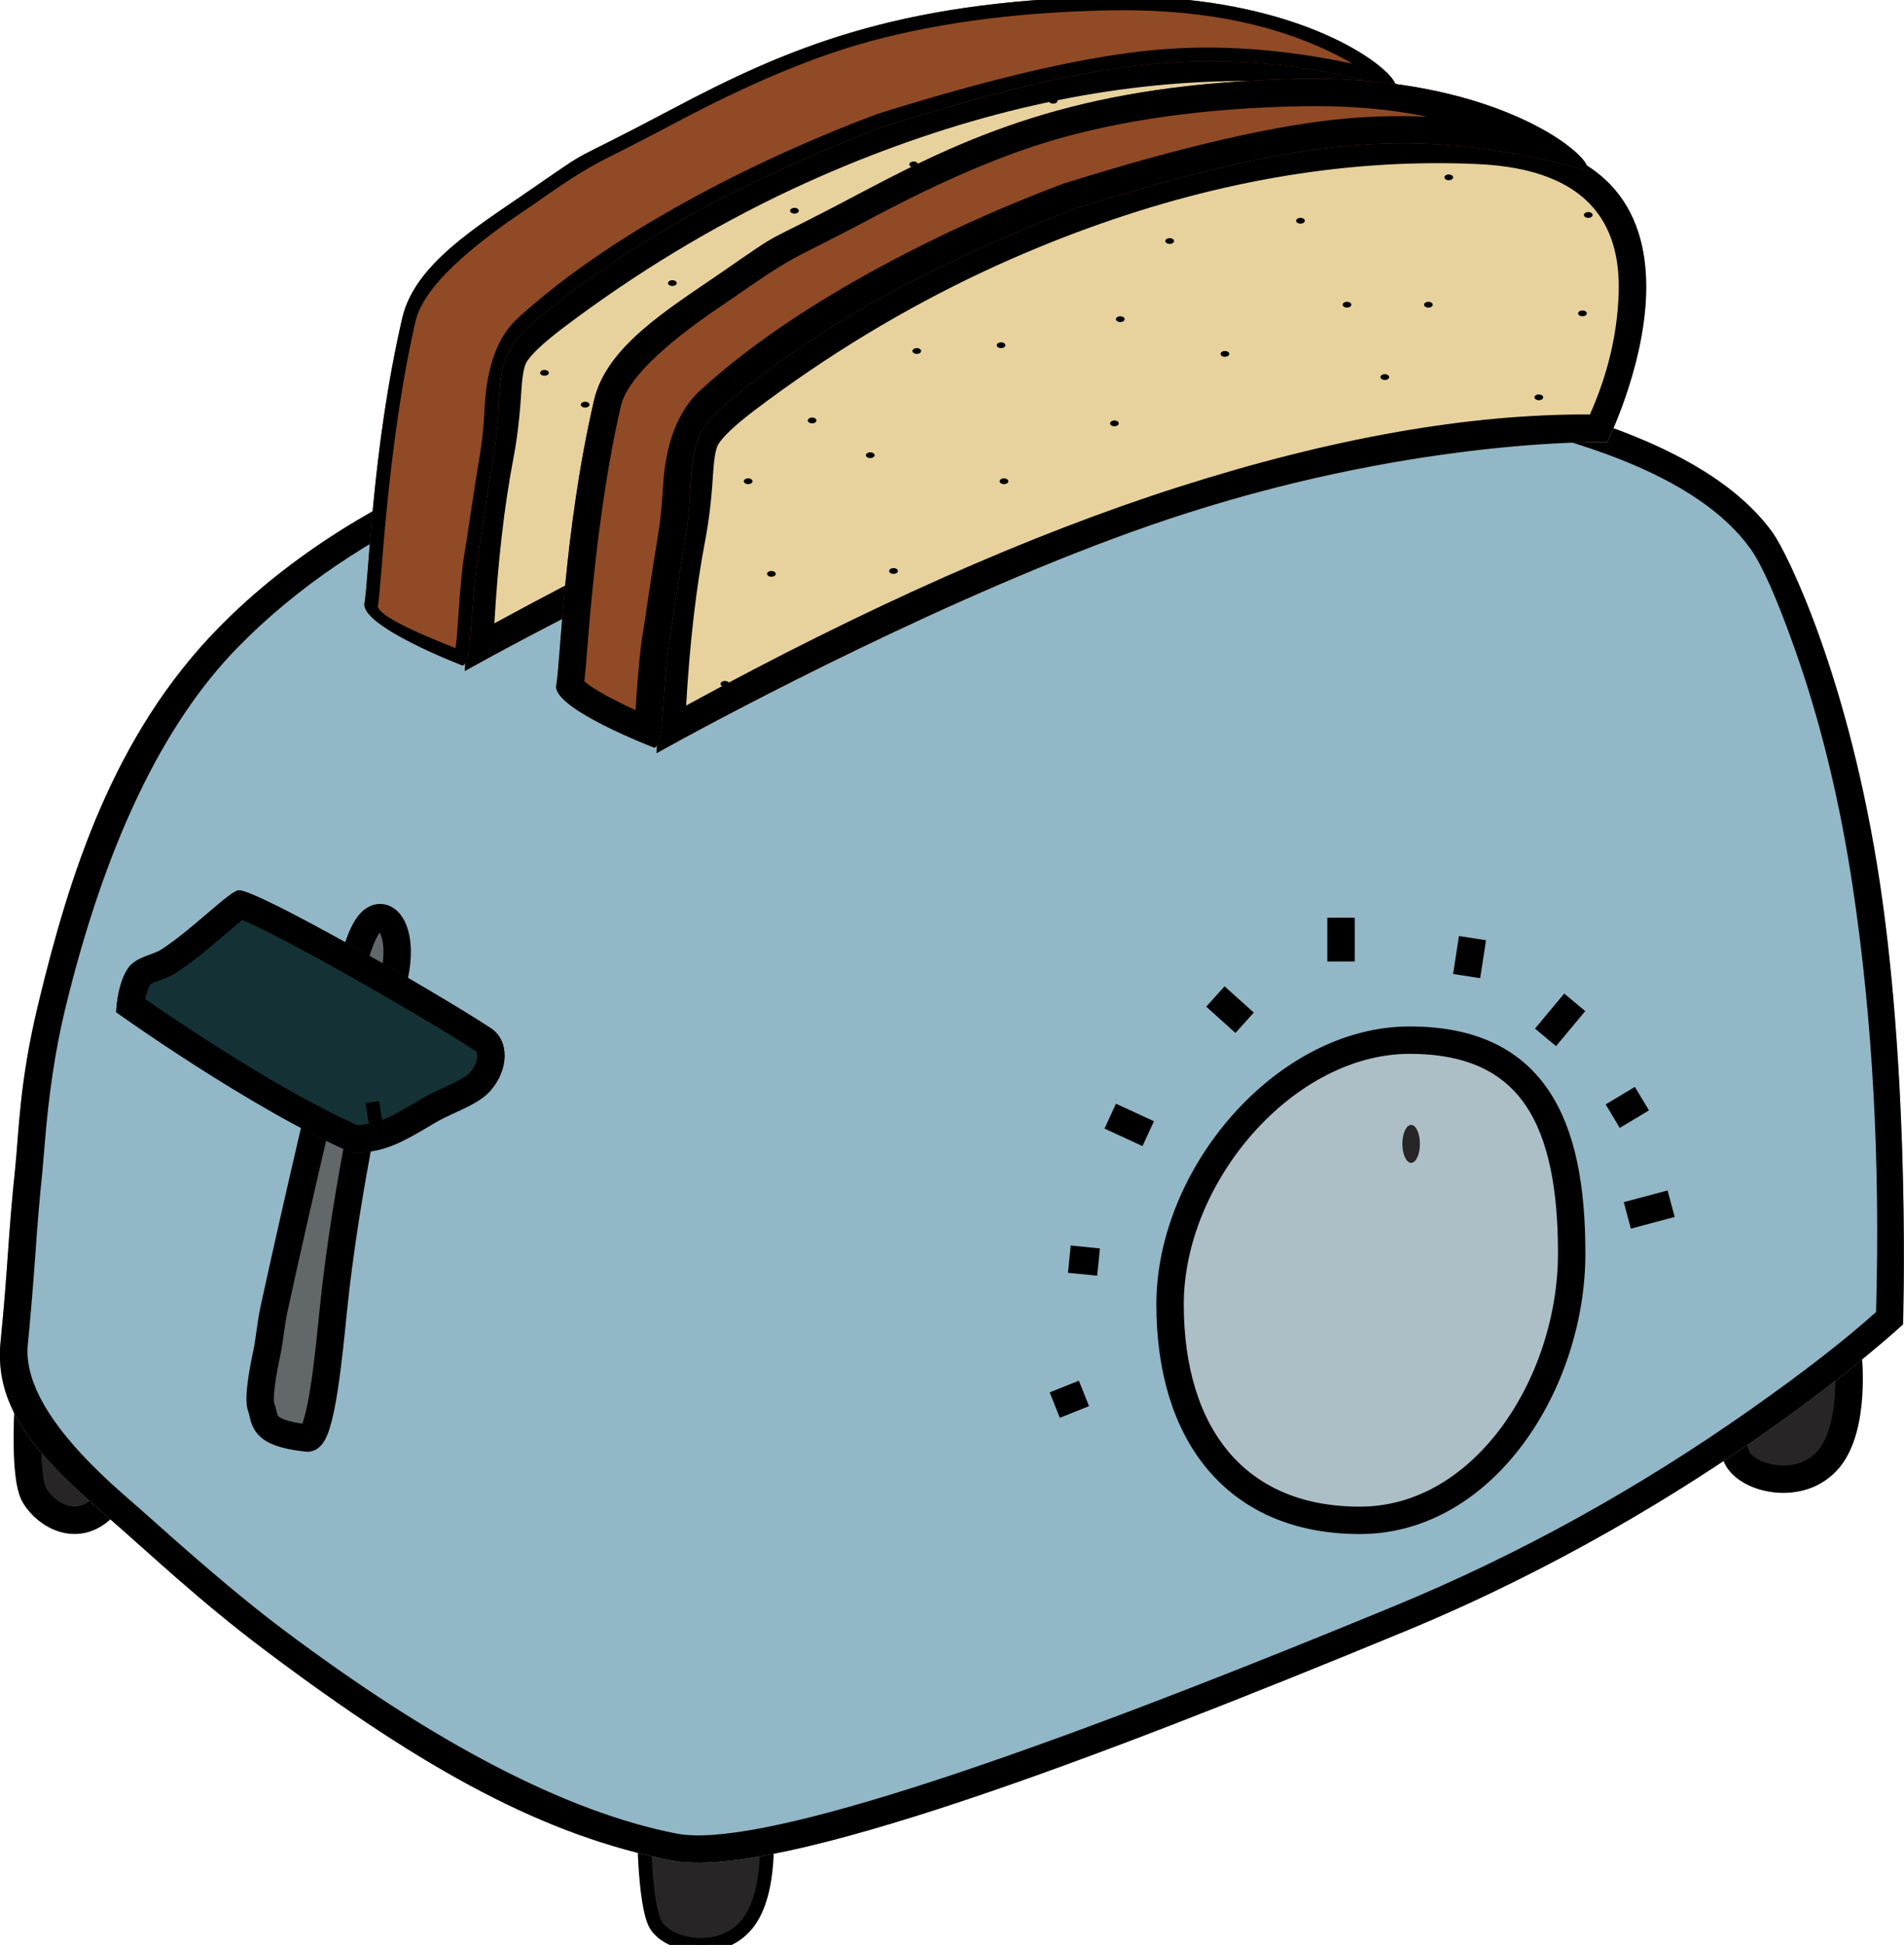 <svg width="139" height="142" viewBox="0 0 139 142" fill="none" xmlns="http://www.w3.org/2000/svg" xmlns:xlink="http://www.w3.org/1999/xlink">
	<desc>
			Created with Pixso.
	</desc>
	<defs>
		<clipPath id="clip61_4">
			<rect id="тостер2" width="139" height="142" fill="white" fill-opacity="0"/>
		</clipPath>
	</defs>
	<rect id="тостер2" width="139" height="142" fill="#FFFFFF" fill-opacity="0"/>
	<g clip-path="url(#clip61_4)">
		<path id="Прямоугольник 28" d="M126 99L134.92 99C134.92 99 135.49 104.16 133.5 106.53C131.52 108.89 127.74 108.03 126.87 106.53C126 105.02 126 99 126 99Z" fill="#272525" fill-opacity="1" fill-rule="evenodd"/>
		<path id="Прямоугольник 28" d="M134.92 99C134.92 99 135.49 104.16 133.5 106.53C131.52 108.89 127.74 108.03 126.87 106.53C126 105.02 126 99 126 99L134.92 99Z" stroke="#000000" stroke-opacity="1" stroke-width="2"/>
		<path id="Прямоугольник 28" d="M47 133L55.92 133C55.92 133 56.49 138.16 54.5 140.53C52.52 142.89 48.74 142.03 47.87 140.53C47 139.02 47 133 47 133Z" fill="#272525" fill-opacity="1" fill-rule="evenodd"/>
		<path id="Прямоугольник 28" d="M55.92 133C55.92 133 56.49 138.16 54.5 140.53C52.52 142.89 48.74 142.03 47.87 140.53C47 139.02 47 133 47 133L55.92 133Z" stroke="#000000" stroke-opacity="1" stroke-width="1"/>
		<path id="Прямоугольник 28" d="M2.1 102L11 102C11 102 9.72 107.59 7.74 109.83C5.76 112.07 3.4 110.64 2.54 109.22C1.67 107.79 2.1 102 2.1 102Z" fill="#272525" fill-opacity="1" fill-rule="evenodd"/>
		<path id="Прямоугольник 28" d="M11 102C11 102 9.72 107.59 7.74 109.83C5.76 112.07 3.4 110.64 2.54 109.22C1.67 107.79 2.1 102 2.1 102L11 102Z" stroke="#000000" stroke-opacity="1" stroke-width="2"/>
		<path id="Форма 53" d="M129.44 38.93C119.72 25.29 79.3 26.03 79.3 26.03C79.3 26.03 37.09 24.31 15.98 45.81C8.24 53.69 5.05 63.94 2.79 73.31C1.4 79.06 1.39 82.6 1.1 85.37C0.57 90.41 0.59 92.5 0.04 97.96C-0.46 102.99 2.95 106.47 7.75 110.66C11.02 113.5 14.57 116.89 19.36 120.49C31.18 129.38 39.83 134.03 49.01 135.83C56.68 137.33 80.36 128.27 102.52 119.12C124.69 109.97 138.93 96.69 138.93 96.69C138.93 96.69 139.49 79.53 137.25 64.53C135 49.54 130.49 40.41 129.44 38.93Z" fill="#92B7C7" fill-opacity="1" fill-rule="evenodd"/>
		<path id="Форма 53" d="M79.3 26.03C79.3 26.03 37.09 24.31 15.98 45.81C8.24 53.69 5.05 63.94 2.79 73.31C1.4 79.06 1.39 82.6 1.1 85.37C0.57 90.41 0.59 92.5 0.04 97.96C-0.46 102.99 2.95 106.47 7.75 110.66C11.02 113.5 14.57 116.89 19.36 120.49C31.18 129.38 39.83 134.03 49.01 135.83C56.68 137.33 80.36 128.27 102.52 119.12C124.69 109.97 138.93 96.69 138.93 96.69C138.93 96.69 139.49 79.53 137.25 64.53C135 49.54 130.49 40.41 129.44 38.93C119.72 25.29 79.3 26.03 79.3 26.03ZM136.96 95.79Q137.43 79.28 135.27 64.83Q133.85 55.33 131.01 47.33Q129.07 41.87 127.81 40.09Q122.24 32.28 100.46 29.35Q89.29 27.85 79.34 28.03L79.28 28.03L79.22 28.03Q68.88 27.6 55.9 29.83Q30.15 34.23 17.41 47.21Q9.1 55.67 4.73 73.78Q3.69 78.12 3.26 83.59Q3.15 84.95 3.09 85.58Q2.82 88.11 2.57 91.74Q2.3 95.45 2.03 98.16Q1.59 102.63 9.06 109.15Q9.86 109.84 11.51 111.31Q16.99 116.21 20.56 118.89Q37.34 131.51 49.4 133.87Q57.64 135.48 101.76 117.27Q115.41 111.64 127.89 102.84Q133.58 98.83 136.96 95.79Z" fill="#000000" fill-opacity="1" fill-rule="evenodd"/>
		<line id="Линия 20" x1="125.748" y1="38.543" x2="125.748" y2="38.543" stroke="#000000" stroke-opacity="1" stroke-width="2"/>
		<line id="Линия 21" x1="18.835" y1="49.341" x2="18.835" y2="49.341" stroke="#000000" stroke-opacity="1" stroke-width="2"/>
		<path id="Прямоугольник 29" d="M25.28 72.33C25.8 69.96 26.37 68.11 27.01 67.39C28.13 66.14 29.59 67.95 28.74 71.49C27.42 77.06 25.25 86.69 24.33 95.69C24.05 98.44 23.45 105.1 22.43 104.99C18.93 104.62 19.41 103.59 19.07 102.74C18.82 102.1 19.23 99.92 19.48 98.78C19.66 97.92 19.78 96.64 19.98 95.69C21.88 86.92 23.76 79.26 25.28 72.33Z" fill="#595A5A" fill-opacity="0.851" fill-rule="evenodd"/>
		<path id="Прямоугольник 29" d="M24.33 95.69C24.05 98.44 23.45 105.1 22.43 104.99C18.93 104.62 19.41 103.59 19.07 102.74C18.82 102.1 19.23 99.92 19.48 98.78C19.66 97.92 19.78 96.64 19.98 95.69C21.88 86.92 23.76 79.26 25.28 72.33C25.8 69.96 26.37 68.11 27.01 67.39C28.13 66.14 29.59 67.95 28.74 71.49C27.42 77.06 25.25 86.69 24.33 95.69Z" stroke="#000000" stroke-opacity="1" stroke-width="2"/>
		<path id="Прямоугольник 30" d="M8.48 73.9C8.48 73.9 8.53 71.93 9.33 70.72C9.9 69.86 11.14 69.74 11.76 69.34C14.09 67.84 16.8 65 17.45 65C18.83 65 31.67 72.34 35.82 75.06C37.22 75.97 37.13 78.1 35.82 79.61C34.9 80.68 33.14 81.16 31.81 81.94C29.41 83.36 28.12 84.17 25.69 84.16C18.37 80.99 8.48 73.9 8.48 73.9Z" fill="#143136" fill-opacity="1" fill-rule="evenodd"/>
		<path id="Прямоугольник 30" d="M8.48 73.9C8.48 73.9 8.53 71.93 9.33 70.72C9.9 69.86 11.14 69.74 11.76 69.34C14.09 67.84 16.8 65 17.45 65C18.83 65 31.67 72.34 35.82 75.06C37.22 75.97 37.13 78.1 35.82 79.61C34.9 80.68 33.14 81.16 31.81 81.94C29.41 83.36 28.12 84.17 25.69 84.16C18.37 80.99 8.48 73.9 8.48 73.9ZM10.6 72.94Q10.91 73.16 11.27 73.4Q13.33 74.81 15.42 76.15Q18.34 78.02 20.9 79.48Q23.81 81.13 26.08 82.15Q26.53 82.13 26.92 82.06Q27.43 81.96 27.95 81.75Q28.45 81.56 29.11 81.19Q29.56 80.95 30.61 80.33Q30.73 80.25 30.8 80.22Q31.17 80 31.65 79.76Q31.91 79.63 32.44 79.39Q33.32 78.98 33.68 78.77Q34.13 78.52 34.31 78.3Q34.58 77.99 34.72 77.65Q34.84 77.35 34.84 77.08Q34.84 76.81 34.73 76.74Q33.21 75.74 30.38 74.07Q27.52 72.38 24.63 70.76Q21.48 69.01 19.43 67.98Q18.35 67.44 17.7 67.17Q17.69 67.17 17.69 67.17Q17.31 67.47 16.42 68.23Q15.32 69.17 14.72 69.65Q13.67 70.49 12.84 71.03Q12.55 71.21 12.17 71.37Q11.99 71.45 11.65 71.57Q11.19 71.74 11.04 71.83Q10.99 71.85 10.97 71.87Q10.86 72.05 10.76 72.36Q10.67 72.62 10.6 72.94Z" fill="#000000" fill-opacity="1" fill-rule="evenodd"/>
		<line id="Линия 22" x1="10.919" y1="71.573" x2="10.919" y2="71.573" stroke="#000000" stroke-opacity="1" stroke-width="2"/>
		<line id="Линия 23" x1="27.595" y1="83.006" x2="27.173" y2="80.465" stroke="#000000" stroke-opacity="1" stroke-width="1"/>
		<path id="Эллипс 11" d="M85.42 95.23C85.42 85.75 93.84 75.94 102.91 75.94C111.98 75.94 114.74 82.03 114.74 91.5C114.74 100.97 108.35 111 99.28 111C90.21 111 85.42 104.7 85.42 95.23Z" fill="#C4C4C4" fill-opacity="0.509" fill-rule="evenodd"/>
		<path id="Эллипс 11" d="M102.91 75.94C111.98 75.94 114.74 82.03 114.74 91.5C114.74 100.97 108.35 111 99.28 111C90.21 111 85.42 104.7 85.42 95.23C85.42 85.75 93.84 75.94 102.91 75.94Z" stroke="#000000" stroke-opacity="1" stroke-width="2"/>
		<line id="Линия 24" x1="108.351" y1="79.572" x2="108.351" y2="79.572" stroke="#000000" stroke-opacity="1" stroke-width="2"/>
		<ellipse id="Эллипс 12" cx="103.019" cy="83.513" rx="0.64" ry="1.385" fill="#272525" fill-opacity="1"/>
		<line id="Линия 25" x1="78.066" y1="91.93" x2="80.199" y2="92.143" stroke="#000000" stroke-opacity="1" stroke-width="2"/>
		<line id="Линия 26" x1="77" y1="102.583" x2="79.133" y2="101.731" stroke="#000000" stroke-opacity="1" stroke-width="2"/>
		<line id="Линия 27" x1="81.052" y1="81.489" x2="83.825" y2="82.768" stroke="#000000" stroke-opacity="1" stroke-width="2"/>
		<line id="Линия 28" x1="88.73" y1="72.753" x2="90.863" y2="74.671" stroke="#000000" stroke-opacity="1" stroke-width="2"/>
		<line id="Линия 29" x1="97.9" y1="67" x2="97.9" y2="70.196" stroke="#000000" stroke-opacity="1" stroke-width="2"/>
		<line id="Линия 30" x1="107.498" y1="68.492" x2="107.071" y2="71.262" stroke="#000000" stroke-opacity="1" stroke-width="2"/>
		<line id="Линия 31" x1="114.962" y1="73.179" x2="112.829" y2="75.736" stroke="#000000" stroke-opacity="1" stroke-width="2"/>
		<line id="Линия 32" x1="119.867" y1="80.211" x2="117.734" y2="81.489" stroke="#000000" stroke-opacity="1" stroke-width="2"/>
		<line id="Линия 33" x1="122" y1="87.881" x2="118.801" y2="88.734" stroke="#000000" stroke-opacity="1" stroke-width="2"/>
		<path id="Прямоугольник 31" d="M39.87 22.37C54.17 11.53 73.94 3.07 93.99 3.98C114.03 4.9 103.33 26.28 103.33 26.28C103.33 26.28 89.96 25.93 72.66 31.46C55.36 36.98 33.93 49 33.93 49C33.93 49 34.25 39.7 35.52 33.04C36.8 26.38 34.72 26.28 39.87 22.37Z" fill="#E7D29D" fill-opacity="1" fill-rule="evenodd"/>
		<path id="Прямоугольник 31" d="M39.87 22.37C54.17 11.53 73.94 3.07 93.99 3.98C114.03 4.9 103.33 26.28 103.33 26.28C103.33 26.28 89.96 25.93 72.66 31.46C58.57 35.95 41.73 44.76 35.98 47.87C34.67 48.58 33.93 49 33.93 49C33.93 49 33.96 48.09 34.04 46.64C34.22 43.45 34.65 37.62 35.52 33.04C36.8 26.38 34.72 26.28 39.87 22.37ZM36.09 45.51Q55.85 34.72 72.05 29.55Q88.83 24.19 102.07 24.26Q104.03 19.86 104.17 15.41Q104.29 11.67 102.52 9.41Q100.04 6.26 93.9 5.98Q80.05 5.35 65.46 10.65Q61.58 12.06 57.86 13.8Q49.03 17.94 41.08 23.96Q38.89 25.63 38.41 26.49Q38.15 26.98 38.05 28.69Q37.89 31.31 37.49 33.42Q36.49 38.62 36.09 45.51Z" fill="#000000" fill-opacity="1" fill-rule="evenodd"/>
		<path id="Форма 54" d="M101.73 6.41C102.98 6.12 96.1 -0.59 80.72 -0.24C65.35 0.11 57.38 3.56 49 8C40.62 12.44 43.91 10.29 38.49 14.02C34.78 16.58 30.27 19.31 29.37 23.21C27.14 32.83 26.93 42.34 26.61 44.03C26.29 45.72 33.72 48.57 33.72 48.57C33.72 48.57 34.15 48.88 34.35 46.46C34.45 45.29 34.61 42.21 34.89 40.65C35.2 38.85 35.42 36.95 36.05 33.15C36.78 28.82 35.81 26.4 38.49 23.95C41.31 21.39 45.84 18.28 49.42 16.24C56.43 12.25 64.38 9.27 64.38 9.27C80.88 4.1 89.31 3.02 101.73 6.41Z" fill="#904A25" fill-opacity="1" fill-rule="evenodd"/>
		<path id="Форма 54" d="M64.38 9.27C80.39 4.25 88.81 3.09 100.66 6.13C100.73 6.15 100.8 6.17 100.88 6.19C101.16 6.26 101.45 6.34 101.73 6.41C101.88 6.38 101.92 6.25 101.83 6.06C101.78 5.94 101.69 5.79 101.55 5.63C101.51 5.58 101.46 5.52 101.41 5.47C101.34 5.39 101.26 5.31 101.17 5.23C99.08 3.24 92.31 -0.51 80.72 -0.24C65.35 0.11 57.38 3.56 49 8C40.62 12.44 43.91 10.29 38.49 14.02C34.78 16.58 30.27 19.31 29.37 23.21C27.14 32.83 26.93 42.34 26.61 44.03C26.29 45.72 33.72 48.57 33.72 48.57C33.72 48.57 33.98 48.76 34.19 47.69C34.2 47.69 34.2 47.69 34.2 47.69C34.26 47.39 34.31 46.99 34.35 46.46C34.45 45.29 34.61 42.21 34.89 40.65C35.2 38.85 35.42 36.95 36.05 33.15C36.27 31.84 36.34 30.7 36.39 29.69C36.52 27.35 36.62 25.66 38.49 23.95C41.31 21.39 45.84 18.28 49.42 16.24C56.43 12.25 64.38 9.27 64.38 9.27ZM34.11 47.65Q34.08 47.64 34.05 47.63Q34.06 47.63 34.08 47.64L34.11 47.65ZM33.25 47.32Q33.31 46.95 33.36 46.38Q33.38 46.1 33.44 45.25Q33.68 41.71 33.9 40.47Q34.04 39.67 34.31 37.82Q34.72 35.07 35.07 32.98Q35.28 31.73 35.39 29.63Q35.64 25.19 37.82 23.21Q42.28 19.16 48.93 15.37Q55.99 11.35 64.03 8.33L64.03 8.33L64.06 8.32L64.08 8.31Q76.95 4.28 84.5 3.63Q91.28 3.05 98.72 4.65Q97.97 4.19 97.03 3.75Q90.34 0.54 80.75 0.76Q70.36 0.99 62.52 3.3Q56.84 4.98 49.47 8.88Q46.7 10.35 44.24 11.58Q42.6 12.4 40.29 13.99Q39.53 14.52 39.06 14.85Q38.71 15.09 38 15.57Q31.07 20.28 30.34 23.44Q28.71 30.46 27.87 41.3Q27.68 43.72 27.59 44.21Q27.44 45.03 33.25 47.32Z" fill="#000000" fill-opacity="1" fill-rule="evenodd"/>
		<ellipse id="Эллипс 13" cx="49.087" cy="20.668" rx="0.318" ry="0.211" fill="#000000" fill-opacity="1"/>
		<ellipse id="Эллипс 13" cx="39.749" cy="27.219" rx="0.318" ry="0.211" fill="#000000" fill-opacity="1"/>
		<ellipse id="Эллипс 13" cx="58" cy="15.385" rx="0.318" ry="0.211" fill="#000000" fill-opacity="1"/>
		<ellipse id="Эллипс 13" cx="85.376" cy="5.875" rx="0.318" ry="0.211" fill="#000000" fill-opacity="1"/>
		<ellipse id="Эллипс 13" cx="76.887" cy="7.355" rx="0.318" ry="0.211" fill="#000000" fill-opacity="1"/>
		<ellipse id="Эллипс 13" cx="66.701" cy="12.004" rx="0.318" ry="0.211" fill="#000000" fill-opacity="1"/>
		<ellipse id="Эллипс 13" cx="42.72" cy="29.543" rx="0.318" ry="0.211" fill="#000000" fill-opacity="1"/>
		<path id="Прямоугольник 31" d="M53.87 28.37C68.17 17.53 87.94 9.07 107.99 9.98C128.03 10.9 117.33 32.28 117.33 32.28C117.33 32.28 103.96 31.93 86.66 37.46C69.36 42.98 47.93 55 47.93 55C47.93 55 48.25 45.7 49.52 39.04C50.8 32.38 48.72 32.28 53.87 28.37Z" fill="#E7D29D" fill-opacity="1" fill-rule="evenodd"/>
		<path id="Прямоугольник 31" d="M53.87 28.37C68.17 17.53 87.94 9.07 107.99 9.98C128.03 10.9 117.33 32.28 117.33 32.28C117.33 32.28 103.96 31.93 86.66 37.46C72.57 41.95 55.73 50.76 49.98 53.87C48.67 54.58 47.93 55 47.93 55C47.93 55 47.96 54.09 48.04 52.64C48.22 49.45 48.65 43.62 49.52 39.04C50.8 32.38 48.72 32.28 53.87 28.37ZM50.09 51.51Q69.85 40.72 86.05 35.55Q102.83 30.19 116.07 30.26Q118.03 25.86 118.17 21.41Q118.29 17.67 116.52 15.41Q114.04 12.26 107.9 11.98Q94.05 11.35 79.46 16.65Q75.58 18.06 71.86 19.8Q63.03 23.94 55.08 29.96Q52.89 31.63 52.41 32.49Q52.15 32.98 52.05 34.69Q51.89 37.31 51.49 39.42Q50.49 44.62 50.09 51.51Z" fill="#000000" fill-opacity="1" fill-rule="evenodd"/>
		<path id="Форма 54" d="M115.73 12.41C116.98 12.12 110.1 5.41 94.72 5.76C79.35 6.11 71.38 9.56 63 14C54.62 18.44 57.91 16.29 52.49 20.02C48.78 22.58 44.27 25.31 43.37 29.21C41.14 38.83 40.93 48.34 40.61 50.03C40.29 51.72 47.72 54.57 47.72 54.57C47.72 54.57 48.15 54.88 48.35 52.46C48.45 51.29 48.61 48.21 48.89 46.65C49.2 44.85 49.42 42.95 50.05 39.15C50.78 34.82 49.81 32.4 52.49 29.95C55.31 27.39 59.84 24.28 63.42 22.24C70.43 18.25 78.38 15.27 78.38 15.27C94.88 10.1 103.31 9.02 115.73 12.41Z" fill="#904A25" fill-opacity="1" fill-rule="evenodd"/>
		<path id="Форма 54" d="M78.38 15.27C93.32 10.59 101.64 9.26 112.31 11.57C112.84 11.69 113.37 11.81 113.9 11.94C114.5 12.09 115.11 12.25 115.73 12.41C115.88 12.38 115.92 12.25 115.83 12.06C115.78 11.94 115.69 11.79 115.55 11.63C115.34 11.38 115.03 11.08 114.61 10.75C114.2 10.42 113.69 10.07 113.07 9.7C109.82 7.77 103.73 5.55 94.72 5.76C79.35 6.11 71.38 9.56 63 14C54.62 18.44 57.91 16.29 52.49 20.02C48.78 22.58 44.27 25.31 43.37 29.21C41.14 38.83 40.93 48.34 40.61 50.03C40.29 51.72 47.72 54.57 47.72 54.57C47.72 54.57 48.13 54.86 48.34 52.67Q48.33 52.67 48.33 52.66Q48.33 52.67 48.34 52.67C48.34 52.6 48.35 52.53 48.35 52.46C48.45 51.29 48.61 48.21 48.89 46.65C49.2 44.85 49.42 42.95 50.05 39.15C50.27 37.84 50.34 36.7 50.39 35.69C50.52 33.35 50.62 31.66 52.49 29.95C55.31 27.39 59.84 24.28 63.42 22.24C70.43 18.25 78.38 15.27 78.38 15.27ZM46.4 51.85Q46.41 51.58 46.44 51.18Q46.69 47.59 46.92 46.3Q47.06 45.51 47.32 43.67Q47.73 40.91 48.08 38.82Q48.28 37.62 48.4 35.58Q48.67 30.73 51.15 28.47Q55.69 24.34 62.43 20.5Q69.57 16.44 77.68 13.39L77.68 13.39L77.73 13.38L77.79 13.36Q90.76 9.3 98.41 8.64Q101.24 8.4 104.17 8.52Q99.9 7.64 94.77 7.76Q84.52 7.99 76.8 10.26Q71.22 11.91 63.93 15.77Q61.16 17.24 58.69 18.47Q57.12 19.26 54.86 20.82Q54.1 21.34 53.63 21.67Q53.28 21.91 52.56 22.4Q45.96 26.88 45.32 29.67Q43.71 36.61 42.87 47.38Q42.75 48.96 42.66 49.75Q42.73 49.81 42.81 49.87Q43.53 50.43 44.95 51.15Q45.67 51.52 46.4 51.85Z" fill="#000000" fill-opacity="1" fill-rule="evenodd"/>
		<ellipse id="Эллипс 13" cx="101.096" cy="27.529" rx="0.318" ry="0.211" fill="#000000" fill-opacity="1"/>
		<ellipse id="Эллипс 13" cx="115.527" cy="22.88" rx="0.318" ry="0.211" fill="#000000" fill-opacity="1"/>
		<ellipse id="Эллипс 13" cx="112.343" cy="29.008" rx="0.318" ry="0.211" fill="#000000" fill-opacity="1"/>
		<ellipse id="Эллипс 13" cx="104.279" cy="22.246" rx="0.318" ry="0.211" fill="#000000" fill-opacity="1"/>
		<ellipse id="Эллипс 13" cx="98.337" cy="22.246" rx="0.318" ry="0.211" fill="#000000" fill-opacity="1"/>
		<ellipse id="Эллипс 13" cx="95.578" cy="33.234" rx="0.318" ry="0.211" fill="#000000" fill-opacity="1"/>
		<ellipse id="Эллипс 13" cx="81.359" cy="30.91" rx="0.318" ry="0.211" fill="#000000" fill-opacity="1"/>
		<ellipse id="Эллипс 13" cx="85.392" cy="17.597" rx="0.318" ry="0.211" fill="#000000" fill-opacity="1"/>
		<ellipse id="Эллипс 13" cx="105.765" cy="12.948" rx="0.318" ry="0.211" fill="#000000" fill-opacity="1"/>
		<ellipse id="Эллипс 13" cx="115.951" cy="15.695" rx="0.318" ry="0.211" fill="#000000" fill-opacity="1"/>
		<ellipse id="Эллипс 13" cx="52.922" cy="49.928" rx="0.318" ry="0.211" fill="#000000" fill-opacity="1"/>
		<ellipse id="Эллипс 13" cx="54.62" cy="35.136" rx="0.318" ry="0.211" fill="#000000" fill-opacity="1"/>
		<ellipse id="Эллипс 13" cx="65.231" cy="41.687" rx="0.318" ry="0.211" fill="#000000" fill-opacity="1"/>
		<ellipse id="Эллипс 13" cx="56.318" cy="41.898" rx="0.318" ry="0.211" fill="#000000" fill-opacity="1"/>
		<ellipse id="Эллипс 13" cx="73.295" cy="35.136" rx="0.318" ry="0.211" fill="#000000" fill-opacity="1"/>
		<ellipse id="Эллипс 13" cx="66.929" cy="25.627" rx="0.318" ry="0.211" fill="#000000" fill-opacity="1"/>
		<ellipse id="Эллипс 13" cx="59.289" cy="30.698" rx="0.318" ry="0.211" fill="#000000" fill-opacity="1"/>
		<ellipse id="Эллипс 13" cx="72.022" cy="19.287" rx="0.318" ry="0.211" fill="#000000" fill-opacity="1"/>
		<ellipse id="Эллипс 13" cx="63.533" cy="33.234" rx="0.318" ry="0.211" fill="#000000" fill-opacity="1"/>
		<ellipse id="Эллипс 13" cx="94.941" cy="16.117" rx="0.318" ry="0.211" fill="#000000" fill-opacity="1"/>
		<ellipse id="Эллипс 13" cx="89.424" cy="25.838" rx="0.318" ry="0.211" fill="#000000" fill-opacity="1"/>
		<ellipse id="Эллипс 13" cx="81.784" cy="23.302" rx="0.318" ry="0.211" fill="#000000" fill-opacity="1"/>
		<ellipse id="Эллипс 13" cx="73.083" cy="25.204" rx="0.318" ry="0.211" fill="#000000" fill-opacity="1"/>
	</g>
</svg>
